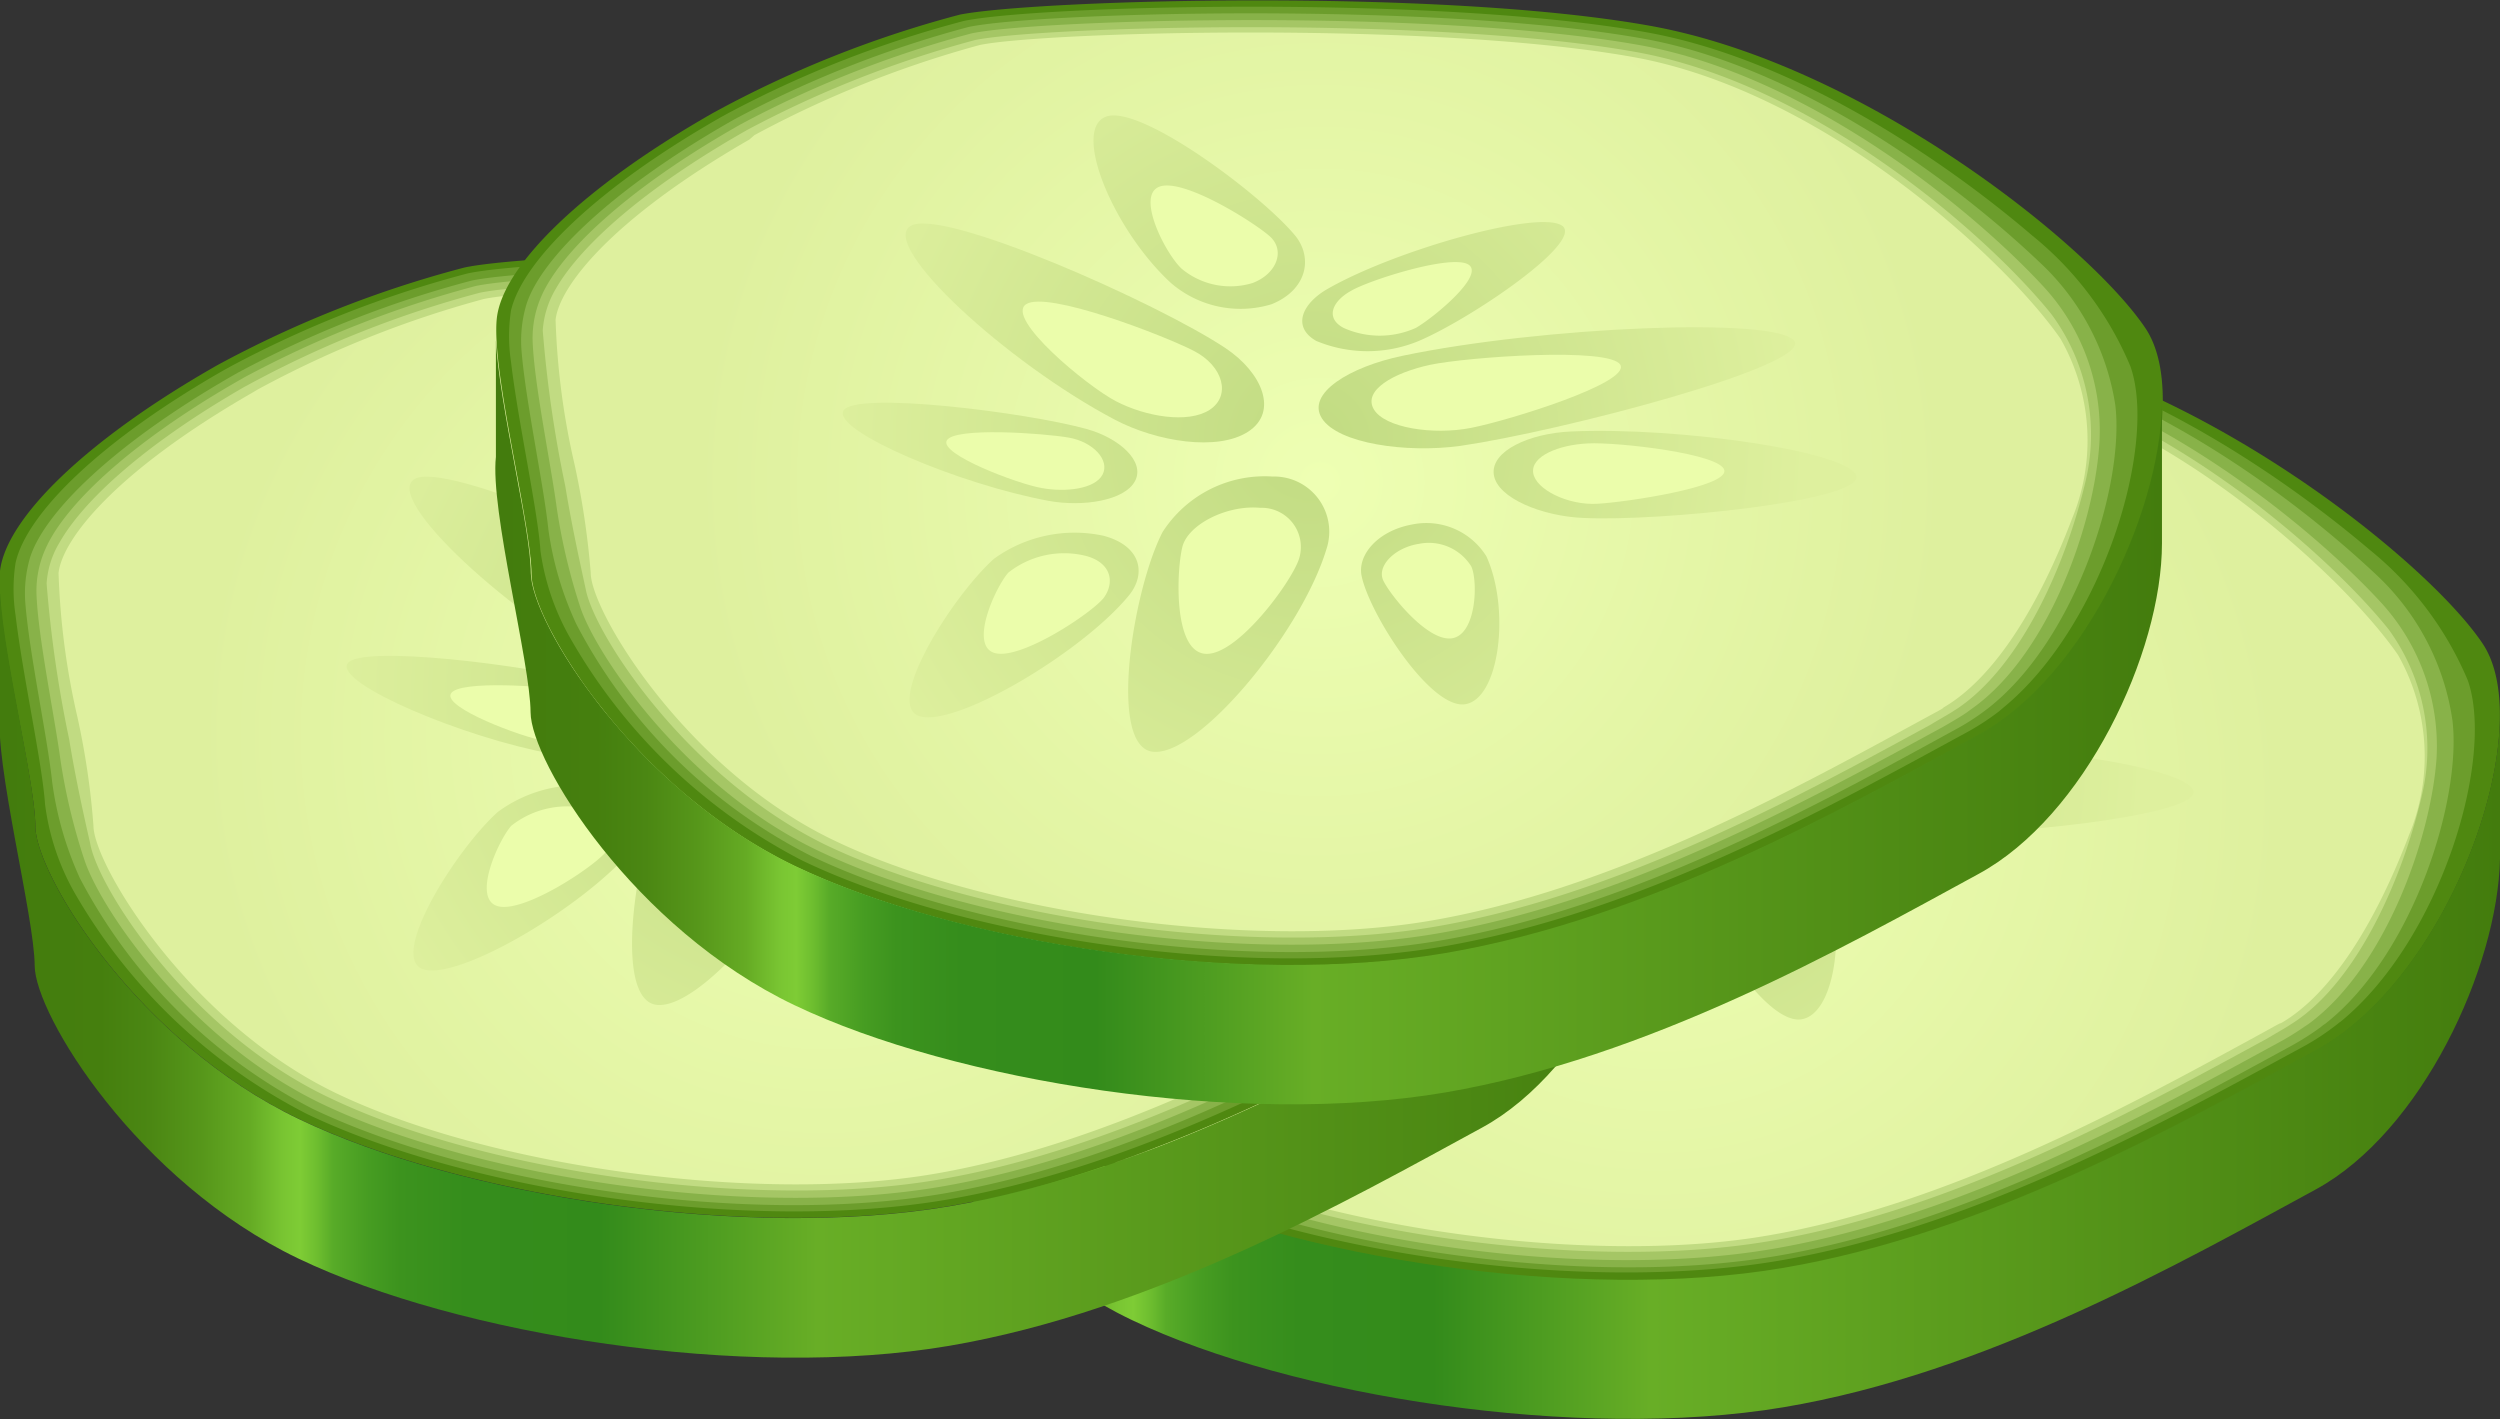 <svg xmlns="http://www.w3.org/2000/svg" xmlns:xlink="http://www.w3.org/1999/xlink" viewBox="0 0 111.01 63.02"><rect x="0" y="0" width="111.01" height="63.02" fill="#333333" stroke="none"/><defs><style>.cls-1{fill:#4f8810;}.cls-2{fill:url(#linear-gradient);}.cls-3{fill:#6c9d2c;}.cls-4{fill:#88b249;}.cls-5{fill:#a5c665;}.cls-6{fill:#c1db82;}.cls-7{fill:url(#radial-gradient);}.cls-8{fill:url(#radial-gradient-2);}.cls-9{fill:url(#radial-gradient-3);}.cls-10{fill:url(#radial-gradient-4);}.cls-11{fill:url(#radial-gradient-5);}.cls-12{fill:url(#radial-gradient-6);}.cls-13{fill:url(#radial-gradient-7);}.cls-14{fill:url(#radial-gradient-8);}.cls-15{fill:url(#radial-gradient-9);}.cls-16{fill:url(#radial-gradient-10);}.cls-17{fill:#ebfdab;}.cls-18{fill:url(#linear-gradient-2);}.cls-19{fill:url(#radial-gradient-11);}.cls-20{fill:url(#radial-gradient-12);}.cls-21{fill:url(#radial-gradient-13);}.cls-22{fill:url(#radial-gradient-14);}.cls-23{fill:url(#radial-gradient-15);}.cls-24{fill:url(#radial-gradient-16);}.cls-25{fill:url(#radial-gradient-17);}.cls-26{fill:url(#radial-gradient-18);}.cls-27{fill:url(#radial-gradient-19);}.cls-28{fill:url(#radial-gradient-20);}.cls-29{fill:url(#linear-gradient-3);}.cls-30{fill:url(#radial-gradient-21);}.cls-31{fill:url(#radial-gradient-22);}.cls-32{fill:url(#radial-gradient-23);}.cls-33{fill:url(#radial-gradient-24);}.cls-34{fill:url(#radial-gradient-25);}.cls-35{fill:url(#radial-gradient-26);}.cls-36{fill:url(#radial-gradient-27);}.cls-37{fill:url(#radial-gradient-28);}.cls-38{fill:url(#radial-gradient-29);}.cls-39{fill:url(#radial-gradient-30);}</style><linearGradient id="linear-gradient" x1="37" y1="46.06" x2="111.01" y2="46.06" gradientUnits="userSpaceOnUse"><stop offset="0" stop-color="#437c0d"/><stop offset="0.06" stop-color="#457f0e"/><stop offset="0.09" stop-color="#4b8713"/><stop offset="0.12" stop-color="#56961a"/><stop offset="0.15" stop-color="#65ab24"/><stop offset="0.17" stop-color="#79c532"/><stop offset="0.18" stop-color="#7ecc35"/><stop offset="0.19" stop-color="#6ebe2f"/><stop offset="0.2" stop-color="#58ab28"/><stop offset="0.22" stop-color="#479d22"/><stop offset="0.24" stop-color="#3c931e"/><stop offset="0.28" stop-color="#358d1c"/><stop offset="0.36" stop-color="#338b1b"/><stop offset="0.49" stop-color="#68ae26"/><stop offset="1" stop-color="#437c0d"/></linearGradient><radialGradient id="radial-gradient" cx="73.58" cy="35.4" r="27.87" gradientUnits="userSpaceOnUse"><stop offset="0" stop-color="#eeffb3"/><stop offset="1" stop-color="#def09e"/></radialGradient><radialGradient id="radial-gradient-2" cx="73.16" cy="33.56" r="22.1" gradientUnits="userSpaceOnUse"><stop offset="0" stop-color="#c1db82"/><stop offset="1" stop-color="#def09e"/></radialGradient><radialGradient id="radial-gradient-3" cx="73.16" cy="33.56" r="22.09" xlink:href="#radial-gradient-2"/><radialGradient id="radial-gradient-4" cx="73.16" cy="33.56" r="22.1" xlink:href="#radial-gradient-2"/><radialGradient id="radial-gradient-5" cx="73.16" cy="33.56" r="22.1" xlink:href="#radial-gradient-2"/><radialGradient id="radial-gradient-6" cx="73.16" cy="33.56" r="22.1" xlink:href="#radial-gradient-2"/><radialGradient id="radial-gradient-7" cx="73.16" cy="33.56" r="22.1" xlink:href="#radial-gradient-2"/><radialGradient id="radial-gradient-8" cx="73.16" cy="33.56" r="22.1" xlink:href="#radial-gradient-2"/><radialGradient id="radial-gradient-9" cx="73.16" cy="33.56" r="22.1" xlink:href="#radial-gradient-2"/><radialGradient id="radial-gradient-10" cx="73.16" cy="33.56" r="22.1" xlink:href="#radial-gradient-2"/><linearGradient id="linear-gradient-2" x1="0" y1="43.32" x2="74.01" y2="43.32" xlink:href="#linear-gradient"/><radialGradient id="radial-gradient-11" cx="36.58" cy="32.66" r="27.87" xlink:href="#radial-gradient"/><radialGradient id="radial-gradient-12" cx="36.16" cy="30.82" r="22.1" xlink:href="#radial-gradient-2"/><radialGradient id="radial-gradient-13" cx="36.16" cy="30.82" r="22.09" xlink:href="#radial-gradient-2"/><radialGradient id="radial-gradient-14" cx="36.15" cy="30.82" r="22.1" xlink:href="#radial-gradient-2"/><radialGradient id="radial-gradient-15" cx="36.15" cy="30.82" r="22.09" xlink:href="#radial-gradient-2"/><radialGradient id="radial-gradient-16" cx="36.15" cy="30.82" r="22.09" xlink:href="#radial-gradient-2"/><radialGradient id="radial-gradient-17" cx="36.15" cy="30.82" r="22.1" xlink:href="#radial-gradient-2"/><radialGradient id="radial-gradient-18" cx="36.16" cy="30.82" r="22.1" xlink:href="#radial-gradient-2"/><radialGradient id="radial-gradient-19" cx="36.16" cy="30.82" r="22.1" xlink:href="#radial-gradient-2"/><radialGradient id="radial-gradient-20" cx="36.15" cy="30.82" r="22.1" xlink:href="#radial-gradient-2"/><linearGradient id="linear-gradient-3" x1="22.03" y1="32.08" x2="96.04" y2="32.08" xlink:href="#linear-gradient"/><radialGradient id="radial-gradient-21" cx="58.61" cy="21.42" r="27.87" xlink:href="#radial-gradient"/><radialGradient id="radial-gradient-22" cx="58.19" cy="19.58" r="22.09" xlink:href="#radial-gradient-2"/><radialGradient id="radial-gradient-23" cx="58.18" cy="19.58" r="22.1" xlink:href="#radial-gradient-2"/><radialGradient id="radial-gradient-24" cx="58.19" cy="19.58" r="22.09" xlink:href="#radial-gradient-2"/><radialGradient id="radial-gradient-25" cx="58.19" cy="19.58" r="22.1" xlink:href="#radial-gradient-2"/><radialGradient id="radial-gradient-26" cx="58.19" cy="19.58" r="22.1" xlink:href="#radial-gradient-2"/><radialGradient id="radial-gradient-27" cx="58.19" cy="19.58" r="22.1" xlink:href="#radial-gradient-2"/><radialGradient id="radial-gradient-28" cx="58.18" cy="19.58" r="22.1" xlink:href="#radial-gradient-2"/><radialGradient id="radial-gradient-29" cx="58.19" cy="19.58" r="22.1" xlink:href="#radial-gradient-2"/><radialGradient id="radial-gradient-30" cx="58.19" cy="19.58" r="22.1" xlink:href="#radial-gradient-2"/></defs><title>Asset 13</title><g id="Layer_2" data-name="Layer 2"><g id="Ñëîé_1" data-name="Ñëîé 1"><path class="cls-1" d="M46.66,19c-5.8,3.3-9.37,6.81-9.63,9.14s1.54,9.15,1.55,11.33,4.56,9.58,11.7,13,19.87,5.41,28.9,3.87,17.64-6.4,23.66-9.68,9.89-14.36,7.4-18.08-12.56-11.72-22-13.41-27.36-1.2-30.63-.5A49.62,49.62,0,0,0,46.66,19Z"/><path class="cls-2" d="M111,31.43c.15,4.85-3.31,12.55-8.16,15.19-6,3.28-14.62,8.14-23.66,9.68s-21.76-.44-28.9-3.87-11.69-10.83-11.7-13C38.57,37.5,37.17,32,37,29.1h0v5.18c-.26,2.33,1.54,9.15,1.55,11.33s4.56,9.58,11.7,13S70.15,64,79.18,62.49s17.64-6.41,23.66-9.68c4.69-2.56,8.08-9.85,8.17-14.7V31.44Z"/><path class="cls-3" d="M39,38.46c-.12-1.8-1-5.77-1.3-8.41a7.36,7.36,0,0,1,0-2.28c.48-2.19,3.78-5.44,9.28-8.57l.29-.17a48.93,48.93,0,0,1,10.51-4.12c3.16-.67,20.92-1.17,30.29.5,6.51,1.16,13.11,5.57,17.15,9a14.89,14.89,0,0,1,4.36,5.8c1.21,3.45-1.19,11.5-5.64,15.15h0c-.08.05-.14.11-.21.16a11.05,11.05,0,0,1-1.41.93c-6,3.25-14.45,8-23.27,9.52S57.7,55.6,50.61,52.2a24.92,24.92,0,0,1-10.25-9.75A11,11,0,0,1,39,38.46Z"/><path class="cls-4" d="M39.32,37.49c-.21-2-1-5.62-1.18-7.91a5.35,5.35,0,0,1,.22-2.12c.67-2.05,3.71-5.05,8.92-8l.28-.16A48.45,48.45,0,0,1,58,15.19c3-.65,20.68-1.15,30,.51,7,1.24,13.94,6.43,17.6,9.9A11,11,0,0,1,108.9,32c.41,3.5-1.73,10.38-5.65,13.46h0a1.33,1.33,0,0,0-.19.14,12,12,0,0,1-1.28.82c-5.93,3.23-14.27,7.88-22.89,9.35S58,55.35,50.94,52A24,24,0,0,1,40.56,41.69,14.63,14.63,0,0,1,39.32,37.49Z"/><path class="cls-5" d="M39.7,36.53c-.3-2.12-1-5.49-1.08-7.41a4.62,4.62,0,0,1,.4-2c.84-1.9,3.66-4.65,8.57-7.46l.28-.16a48.19,48.19,0,0,1,10.26-4c2.95-.63,20.44-1.13,29.63.51,7.48,1.34,14.79,7.28,18,10.78a9.44,9.44,0,0,1,2.43,6.91c-.26,3.55-2.28,9.26-5.67,11.76h0l-.18.12a12.24,12.24,0,0,1-1.15.71C95.36,49.47,87.16,54,78.75,55.45s-20.5-.36-27.48-3.71C45.49,49,41.51,43.2,40.76,40.94A25.9,25.9,0,0,1,39.7,36.53Z"/><path class="cls-6" d="M40.07,35.56a52.33,52.33,0,0,1-1-6.91,4,4,0,0,1,.57-1.83c1-1.76,3.6-4.25,8.2-6.89l.28-.16a46.82,46.82,0,0,1,10.13-4c2.85-.61,20.21-1.11,29.31.52,8,1.42,15.66,8.12,18.5,11.65a9,9,0,0,1,1.46,7.47c-.85,3.6-2.82,8.13-5.68,10h0l-.16.1c-.1.08-.91.54-1,.6-5.84,3.18-13.9,7.62-22.11,9-8,1.37-20.07-.32-27-3.65C45.45,48.56,41.33,42.17,41,40.18,40.74,39,40.37,37.35,40.07,35.56Z"/><path class="cls-7" d="M101.22,45.45l-.15.08-.89.49c-5.79,3.16-13.72,7.49-21.73,8.85-7.75,1.33-19.65-.29-26.52-3.59-6.52-3.13-10.76-10.14-10.77-11.86a36.16,36.16,0,0,0-.72-4.83,32.88,32.88,0,0,1-.84-6.4c.17-1.51,2.52-4.51,8.6-8l.28-.16a46.57,46.57,0,0,1,10-4c2.74-.58,20-1.09,29,.52,8.45,1.51,16.57,9,19,12.53a9.14,9.14,0,0,1,.49,8c-1.4,3.68-3.35,7-5.68,8.35Z"/><path class="cls-8" d="M65.09,40.43c-2.06,2.51-7.6,5.81-9.25,5.37s1.4-5.34,3.27-7a6.1,6.1,0,0,1,4.9-1C65.66,38.22,65.89,39.47,65.09,40.43Z"/><path class="cls-9" d="M81,38.69C82,41,81.55,45,80,45.26s-4.25-4-4.6-5.7c-.19-.92.71-2.05,2.24-2.29A3.15,3.15,0,0,1,81,38.69Z"/><path class="cls-10" d="M73.88,38.36c-1.13,3.72-5.71,9.24-7.72,9s-.87-7.2.43-9.74a5.37,5.37,0,0,1,4.89-2.47A2.45,2.45,0,0,1,73.88,38.36Z"/><path class="cls-11" d="M67,26.55c-2.56-2.35-4.42-6.82-2.89-7.38s7,3.54,8.45,5.33a1.87,1.87,0,0,1-1.1,2.95A4.76,4.76,0,0,1,67,26.55Z"/><path class="cls-12" d="M61.53,36.22c-4-.73-9.57-3.1-9.11-4s8.14.07,10.81.81c1.44.4,2.61,1.44,2.14,2.32S63.06,36.5,61.53,36.22Z"/><path class="cls-13" d="M64.48,32.62C59.66,30.08,54,24.9,55.4,24s11,3.43,14,5.43c1.64,1.08,2.36,2.83,1,3.71S66.33,33.59,64.48,32.62Z"/><path class="cls-14" d="M84.73,33.15c4.8-.22,12.52.91,12.67,2s-8.7,2-12.1,1.84c-1.84-.06-3.86-.88-4-1.93S82.9,33.23,84.73,33.15Z"/><path class="cls-15" d="M73.92,26.79c3-1.7,9.21-3.46,10.33-2.81S80.36,28.11,78,29.13a6,6,0,0,1-4.55,0C72.32,28.5,72.78,27.44,73.92,26.79Z"/><path class="cls-16" d="M77.25,29.78C83.38,28.5,94,28,94.66,29.13s-10.37,4-14.84,4.65c-2.42.34-5.44-.11-6.15-1.21S74.9,30.28,77.25,29.78Z"/><path class="cls-17" d="M63.93,40.55c-.55.68-3.65,2.74-4.82,2.43s0-2.89.6-3.57a4,4,0,0,1,3.46-.74C64.34,39,64.48,39.87,63.93,40.55Z"/><path class="cls-17" d="M80.31,39.14c.29.63.23,3-.85,3.18s-2.77-1.93-3.07-2.57.5-1.44,1.58-1.61A2.24,2.24,0,0,1,80.31,39.14Z"/><path class="cls-17" d="M72.66,38.78c-.3,1-2.77,4.38-4.19,4.24s-1.25-3.74-1-4.74,2-1.89,3.46-1.75A1.74,1.74,0,0,1,72.66,38.78Z"/><path class="cls-17" d="M67.45,25.93c-.7-.64-2-3.26-1-3.66s4.2,1.57,4.9,2.2.31,1.69-.77,2.09A3.39,3.39,0,0,1,67.45,25.93Z"/><path class="cls-17" d="M61.22,35.66c-1.08-.2-4.53-1.5-4.2-2.12s4.32-.32,5.4-.12,1.85,1,1.51,1.63S62.3,35.85,61.22,35.66Z"/><path class="cls-17" d="M64.53,31.8c-1.31-.68-4.92-3.69-4-4.31s6.14,1.39,7.45,2.07,1.67,2,.7,2.62S65.84,32.49,64.53,31.8Z"/><path class="cls-17" d="M85.48,33.67c1.3-.07,6,.46,6.06,1.2s-4.35,1.42-5.65,1.48-2.73-.62-2.84-1.36S84.19,33.73,85.48,33.67Z"/><path class="cls-17" d="M74.93,26.89c.8-.46,4.4-1.62,5.2-1.16s-1.52,2.35-2.33,2.82a3.91,3.91,0,0,1-3.21,0C73.8,28.1,74.13,27.36,74.93,26.89Z"/><path class="cls-17" d="M78.48,30.19c1.65-.36,8-.81,8.45,0S82,32.66,80.29,33s-3.84-.08-4.34-.86S76.82,30.54,78.48,30.19Z"/><path class="cls-1" d="M9.66,16.21C3.85,19.51.28,23,0,25.35S1.56,34.5,1.57,36.68s4.56,9.58,11.7,13,19.88,5.41,28.91,3.87,17.64-6.41,23.66-9.68,9.89-14.36,7.4-18.08-12.56-11.73-22-13.42-27.35-1.19-30.62-.49A49.14,49.14,0,0,0,9.66,16.21Z"/><path class="cls-18" d="M74,28.69c.14,4.84-3.31,12.54-8.16,15.19-6,3.27-14.63,8.14-23.66,9.68s-21.77-.45-28.91-3.87-11.69-10.83-11.7-13c0-1.92-1.4-7.44-1.56-10.32H0l0,5.18c-.26,2.33,1.53,9.15,1.54,11.33s4.56,9.58,11.7,13,19.88,5.42,28.91,3.88,17.64-6.41,23.66-9.69c4.69-2.55,8.08-9.84,8.16-14.7V28.69Z"/><path class="cls-3" d="M2,35.71c-.12-1.8-1-5.76-1.31-8.4A7.64,7.64,0,0,1,.69,25c.48-2.19,3.77-5.44,9.28-8.58l.29-.16a48.42,48.42,0,0,1,10.51-4.12c3.16-.68,20.92-1.17,30.29.5,6.51,1.16,13.11,5.57,17.15,9a15,15,0,0,1,4.36,5.81C73.78,31,71.37,39,66.93,42.66h0l-.2.17a11.54,11.54,0,0,1-1.42.93c-6,3.25-14.44,8-23.27,9.51s-21.34-.41-28.42-3.81A25.08,25.08,0,0,1,3.35,39.71,10.71,10.71,0,0,1,2,35.71Z"/><path class="cls-4" d="M2.32,34.75c-.21-2-1-5.63-1.19-7.91a5.62,5.62,0,0,1,.22-2.13c.67-2,3.72-5,8.93-8l.28-.16a47.55,47.55,0,0,1,10.38-4.09c3.06-.65,20.69-1.15,30,.5,7,1.25,13.94,6.43,17.59,9.91a11,11,0,0,1,3.4,6.36c.41,3.5-1.73,10.38-5.65,13.45h0l-.2.15a11.56,11.56,0,0,1-1.28.82C58.84,46.87,50.51,51.52,41.89,53s-20.92-.38-28-3.76A24.06,24.06,0,0,1,3.55,39,15,15,0,0,1,2.32,34.75Z"/><path class="cls-5" d="M2.69,33.78c-.29-2.12-1-5.48-1.07-7.41a4.55,4.55,0,0,1,.4-2c.84-1.9,3.66-4.65,8.56-7.46l.28-.16a47.36,47.36,0,0,1,10.26-4.05c2.95-.63,20.44-1.13,29.64.51,7.47,1.33,14.79,7.28,18,10.78a9.4,9.4,0,0,1,2.43,6.91C71,34.47,69,40.19,65.57,42.69h0l-.18.12c-.2.16-.94.59-1.15.71-5.88,3.2-14.08,7.75-22.5,9.18-8.26,1.41-20.49-.35-27.48-3.7C8.49,46.23,4.51,40.46,3.75,38.19A26.64,26.64,0,0,1,2.69,33.78Z"/><path class="cls-6" d="M3.07,32.82a54.29,54.29,0,0,1-1-6.91,4,4,0,0,1,.58-1.83c1-1.76,3.6-4.25,8.2-6.9l.28-.15A46.62,46.62,0,0,1,21.3,13c2.85-.61,20.2-1.11,29.3.51,8,1.42,15.67,8.13,18.5,11.65a9,9,0,0,1,1.47,7.47c-.85,3.6-2.82,8.14-5.68,10.06h0l-.16.1c-.1.08-.92.54-1,.6-5.84,3.18-13.9,7.62-22.11,9-8,1.36-20.08-.32-27-3.65C8.45,45.82,4.33,39.43,4,37.43,3.74,36.29,3.36,34.6,3.07,32.82Z"/><path class="cls-19" d="M64.21,42.71l-.14.08-.9.49c-5.79,3.16-13.72,7.49-21.72,8.85-7.75,1.32-19.65-.29-26.53-3.59C8.41,45.41,4.16,38.4,4.15,36.67a34.12,34.12,0,0,0-.71-4.82,33,33,0,0,1-.84-6.41c.17-1.5,2.52-4.5,8.6-8l.27-.16a46.44,46.44,0,0,1,10-4c2.74-.59,20-1.09,29,.52,8.45,1.51,16.57,9,19,12.52a9.16,9.16,0,0,1,.5,8c-1.4,3.67-3.36,7-5.69,8.35Z"/><path class="cls-20" d="M28.09,37.69C26,40.2,20.48,43.5,18.83,43.05s1.41-5.33,3.28-7A6.1,6.1,0,0,1,27,35C28.66,35.48,28.88,36.73,28.09,37.69Z"/><path class="cls-21" d="M44,35.94c1.07,2.34.59,6.33-.94,6.57s-4.25-4-4.6-5.7c-.19-.92.71-2,2.24-2.28A3.14,3.14,0,0,1,44,35.94Z"/><path class="cls-22" d="M36.87,35.62c-1.13,3.71-5.7,9.23-7.71,9s-.88-7.2.43-9.75a5.41,5.41,0,0,1,4.89-2.47A2.45,2.45,0,0,1,36.87,35.62Z"/><path class="cls-23" d="M30,23.81c-2.57-2.35-4.42-6.82-2.89-7.39s7,3.54,8.44,5.34a1.85,1.85,0,0,1-1.09,2.94A4.73,4.73,0,0,1,30,23.81Z"/><path class="cls-24" d="M24.53,33.48c-4-.74-9.58-3.11-9.11-4s8.13.07,10.8.81c1.45.4,2.62,1.44,2.15,2.31S26.06,33.76,24.53,33.48Z"/><path class="cls-25" d="M27.48,29.88c-4.82-2.54-10.45-7.73-9.09-8.6s11,3.43,14,5.42c1.63,1.09,2.35,2.84,1,3.71S29.33,30.85,27.48,29.88Z"/><path class="cls-26" d="M47.73,30.4c4.8-.21,12.51.91,12.67,2s-8.71,2-12.1,1.84c-1.84-.07-3.86-.88-4-1.93S45.89,30.49,47.73,30.4Z"/><path class="cls-27" d="M36.92,24.05c3-1.7,9.2-3.46,10.33-2.81S43.36,25.36,41,26.39a6,6,0,0,1-4.55,0C35.32,25.76,35.77,24.7,36.92,24.05Z"/><path class="cls-28" d="M40.24,27c6.14-1.29,16.7-1.75,17.41-.65s-10.37,4-14.84,4.65c-2.42.33-5.43-.11-6.14-1.22S37.9,27.53,40.24,27Z"/><path class="cls-17" d="M26.93,37.8c-.55.69-3.66,2.75-4.82,2.44s0-2.89.59-3.57a4,4,0,0,1,3.47-.74C27.33,36.24,27.48,37.12,26.93,37.8Z"/><path class="cls-17" d="M43.3,36.4c.3.63.24,3-.84,3.18S39.68,37.64,39.39,37s.5-1.44,1.58-1.61A2.2,2.2,0,0,1,43.3,36.4Z"/><path class="cls-17" d="M35.65,36c-.29,1-2.76,4.37-4.18,4.24s-1.26-3.74-1-4.75,2-1.88,3.45-1.74A1.74,1.74,0,0,1,35.65,36Z"/><path class="cls-17" d="M30.45,23.18c-.7-.63-2.06-3.25-1-3.65s4.19,1.57,4.9,2.2.31,1.68-.78,2.08A3.34,3.34,0,0,1,30.45,23.18Z"/><path class="cls-17" d="M24.22,32.91c-1.09-.19-4.54-1.49-4.2-2.11s4.31-.32,5.4-.13,1.84,1,1.51,1.64S25.3,33.11,24.22,32.91Z"/><path class="cls-17" d="M27.53,29.06c-1.31-.68-4.93-3.69-4-4.31S29.7,26.14,31,26.82s1.66,2,.7,2.62S28.84,29.74,27.53,29.06Z"/><path class="cls-17" d="M48.48,30.93c1.3-.07,6,.46,6.06,1.2s-4.36,1.41-5.66,1.48-2.72-.62-2.83-1.36S47.18,31,48.48,30.93Z"/><path class="cls-17" d="M37.92,24.15c.8-.46,4.41-1.62,5.2-1.17S41.6,25.34,40.8,25.8a3.91,3.91,0,0,1-3.21,0C36.8,25.36,37.13,24.61,37.92,24.15Z"/><path class="cls-17" d="M41.47,27.44c1.66-.35,8-.8,8.45,0s-5,2.5-6.63,2.85-3.84-.08-4.35-.86S39.82,27.8,41.47,27.44Z"/><path class="cls-1" d="M31.69,5c-5.81,3.3-9.38,6.8-9.63,9.14s1.53,9.15,1.54,11.33,4.56,9.58,11.71,13,19.87,5.42,28.9,3.88,17.64-6.41,23.66-9.69,9.89-14.35,7.4-18.08S82.71,2.83,73.24,1.14,45.89,0,42.62.65A48.66,48.66,0,0,0,31.69,5Z"/><path class="cls-29" d="M96,17.45c.14,4.84-3.31,12.54-8.16,15.18-6,3.28-14.63,8.15-23.66,9.69s-21.76-.45-28.9-3.88-11.7-10.82-11.71-13c0-1.92-1.4-7.44-1.55-10.32h0v5.17c-.26,2.34,1.53,9.16,1.54,11.34s4.56,9.58,11.71,13,19.87,5.42,28.9,3.88,17.64-6.41,23.66-9.69C92.56,36.27,96,29,96,24.12V17.45Z"/><path class="cls-3" d="M24,24.47c-.12-1.8-1-5.76-1.31-8.41a7.58,7.58,0,0,1,0-2.27C23.2,11.6,26.49,8.35,32,5.21l.29-.16A48.42,48.42,0,0,1,42.8.93C46,.25,63.72-.24,73.09,1.43,79.6,2.59,86.2,7,90.24,10.46a14.84,14.84,0,0,1,4.36,5.81c1.21,3.45-1.2,11.5-5.64,15.15h0l-.2.17a11,11,0,0,1-1.41.92c-6,3.26-14.45,8-23.28,9.52s-21.34-.41-28.43-3.81a25.07,25.07,0,0,1-10.24-9.75A10.82,10.82,0,0,1,24,24.47Z"/><path class="cls-4" d="M24.35,23.51c-.21-2-1-5.63-1.19-7.91a5.61,5.61,0,0,1,.23-2.13c.67-2,3.71-5,8.92-8l.28-.16A48.57,48.57,0,0,1,43,1.2C46,.55,63.66.06,72.94,1.71c7,1.25,13.94,6.43,17.6,9.91A10.93,10.93,0,0,1,93.93,18c.41,3.5-1.73,10.38-5.65,13.45h0l-.2.15a10.19,10.19,0,0,1-1.28.81c-5.93,3.24-14.26,7.89-22.88,9.36S43,41.36,36,38A23.94,23.94,0,0,1,25.59,27.71,14.72,14.72,0,0,1,24.35,23.51Z"/><path class="cls-5" d="M24.72,22.54c-.29-2.12-1-5.48-1.07-7.41a4.62,4.62,0,0,1,.4-2c.84-1.89,3.66-4.64,8.56-7.45l.28-.16A47.9,47.9,0,0,1,43.15,1.48C46.1.86,63.6.36,72.79,2c7.47,1.33,14.79,7.28,18,10.78a9.4,9.4,0,0,1,2.43,6.91C93,23.23,91,29,87.6,31.44h0l-.18.13c-.19.16-.94.59-1.15.71-5.88,3.2-14.08,7.75-22.5,9.18-8.26,1.41-20.49-.35-27.47-3.7C30.52,35,26.54,29.21,25.78,27A26.64,26.64,0,0,1,24.72,22.54Z"/><path class="cls-6" d="M25.1,21.58a54.29,54.29,0,0,1-1-6.91,4.18,4.18,0,0,1,.57-1.83c1-1.76,3.61-4.25,8.21-6.9l.28-.16a47.65,47.65,0,0,1,10.13-4c2.85-.6,20.2-1.1,29.3.52,8,1.42,15.67,8.13,18.5,11.65A9,9,0,0,1,92.6,21.4c-.85,3.6-2.82,8.13-5.68,10.06h0l-.16.1c-.1.08-.92.54-1,.6-5.84,3.18-13.91,7.62-22.11,9-8,1.36-20.08-.33-27-3.65-6.14-3-10.26-9.34-10.64-11.34C25.77,25.05,25.39,23.36,25.1,21.58Z"/><path class="cls-30" d="M86.24,31.47l-.14.08-.9.49c-5.79,3.16-13.72,7.49-21.72,8.85C55.73,42.21,43.83,40.6,37,37.3c-6.52-3.13-10.77-10.14-10.77-11.87a36.07,36.07,0,0,0-.72-4.82,33,33,0,0,1-.84-6.41c.17-1.5,2.52-4.5,8.6-8L33.5,6a47,47,0,0,1,10-4c2.74-.58,20-1.08,29,.53,8.45,1.5,16.57,9,19,12.52a9.11,9.11,0,0,1,.5,8c-1.4,3.68-3.36,7-5.69,8.36Z"/><path class="cls-31" d="M50.12,26.45c-2.07,2.51-7.61,5.81-9.26,5.36s1.41-5.33,3.28-7A6.1,6.1,0,0,1,49,23.79C50.69,24.24,50.91,25.49,50.12,26.45Z"/><path class="cls-32" d="M66,24.7c1.07,2.34.59,6.33-.94,6.57s-4.25-4-4.6-5.7c-.19-.92.71-2,2.24-2.28A3.14,3.14,0,0,1,66,24.7Z"/><path class="cls-33" d="M58.9,24.38c-1.12,3.71-5.7,9.23-7.71,9s-.88-7.21.43-9.75a5.39,5.39,0,0,1,4.89-2.47A2.45,2.45,0,0,1,58.9,24.38Z"/><path class="cls-34" d="M52,12.57c-2.56-2.35-4.42-6.82-2.89-7.39s7,3.54,8.44,5.33c.76,1,.45,2.38-1.09,3A4.73,4.73,0,0,1,52,12.57Z"/><path class="cls-35" d="M46.56,22.24c-4-.74-9.58-3.11-9.11-4s8.14.07,10.8.81c1.45.4,2.61,1.44,2.15,2.31S48.09,22.52,46.56,22.24Z"/><path class="cls-36" d="M49.51,18.64c-4.82-2.54-10.45-7.73-9.09-8.6s11,3.42,14,5.42c1.63,1.09,2.36,2.83,1,3.71S51.36,19.61,49.51,18.64Z"/><path class="cls-37" d="M69.76,19.16c4.8-.22,12.51.91,12.67,2s-8.71,2-12.1,1.84c-1.84-.07-3.86-.88-4-1.93S67.92,19.24,69.76,19.16Z"/><path class="cls-38" d="M59,12.8c3-1.7,9.2-3.45,10.33-2.8S65.39,14.12,63,15.14a5.93,5.93,0,0,1-4.55,0C57.35,14.52,57.81,13.46,59,12.8Z"/><path class="cls-39" d="M62.27,15.8c6.14-1.29,16.71-1.75,17.41-.65s-10.37,4-14.84,4.65c-2.42.33-5.43-.11-6.14-1.22S59.93,16.29,62.27,15.8Z"/><path class="cls-17" d="M49,26.56c-.55.68-3.66,2.75-4.82,2.44s0-2.89.59-3.57a4,4,0,0,1,3.47-.74C49.36,25,49.51,25.88,49,26.56Z"/><path class="cls-17" d="M65.33,25.15c.3.64.24,3-.84,3.19s-2.78-1.94-3.07-2.57.5-1.45,1.58-1.62A2.22,2.22,0,0,1,65.33,25.15Z"/><path class="cls-17" d="M57.69,24.79c-.3,1-2.77,4.38-4.19,4.24s-1.25-3.73-1-4.74,2-1.88,3.46-1.74A1.74,1.74,0,0,1,57.69,24.79Z"/><path class="cls-17" d="M52.48,11.94c-.7-.63-2.06-3.25-1-3.65s4.19,1.57,4.9,2.2.31,1.68-.77,2.08A3.38,3.38,0,0,1,52.48,11.94Z"/><path class="cls-17" d="M46.25,21.67c-1.08-.19-4.54-1.5-4.21-2.11s4.32-.32,5.41-.13,1.84,1,1.51,1.64S47.33,21.87,46.25,21.67Z"/><path class="cls-17" d="M49.56,17.82c-1.31-.68-4.93-3.69-4-4.31s6.13,1.39,7.45,2.07,1.66,2,.7,2.62S50.87,18.5,49.56,17.82Z"/><path class="cls-17" d="M70.51,19.69c1.3-.07,5.95.46,6.06,1.2s-4.36,1.41-5.65,1.48-2.73-.63-2.84-1.37S69.21,19.75,70.51,19.69Z"/><path class="cls-17" d="M60,12.91c.8-.47,4.4-1.62,5.19-1.17s-1.52,2.36-2.32,2.82a3.91,3.91,0,0,1-3.21,0C58.83,14.12,59.16,13.37,60,12.91Z"/><path class="cls-17" d="M63.5,16.2c1.66-.35,8-.8,8.45,0S67,18.67,65.32,19,61.48,19,61,18.17,61.85,16.56,63.5,16.2Z"/></g></g></svg>